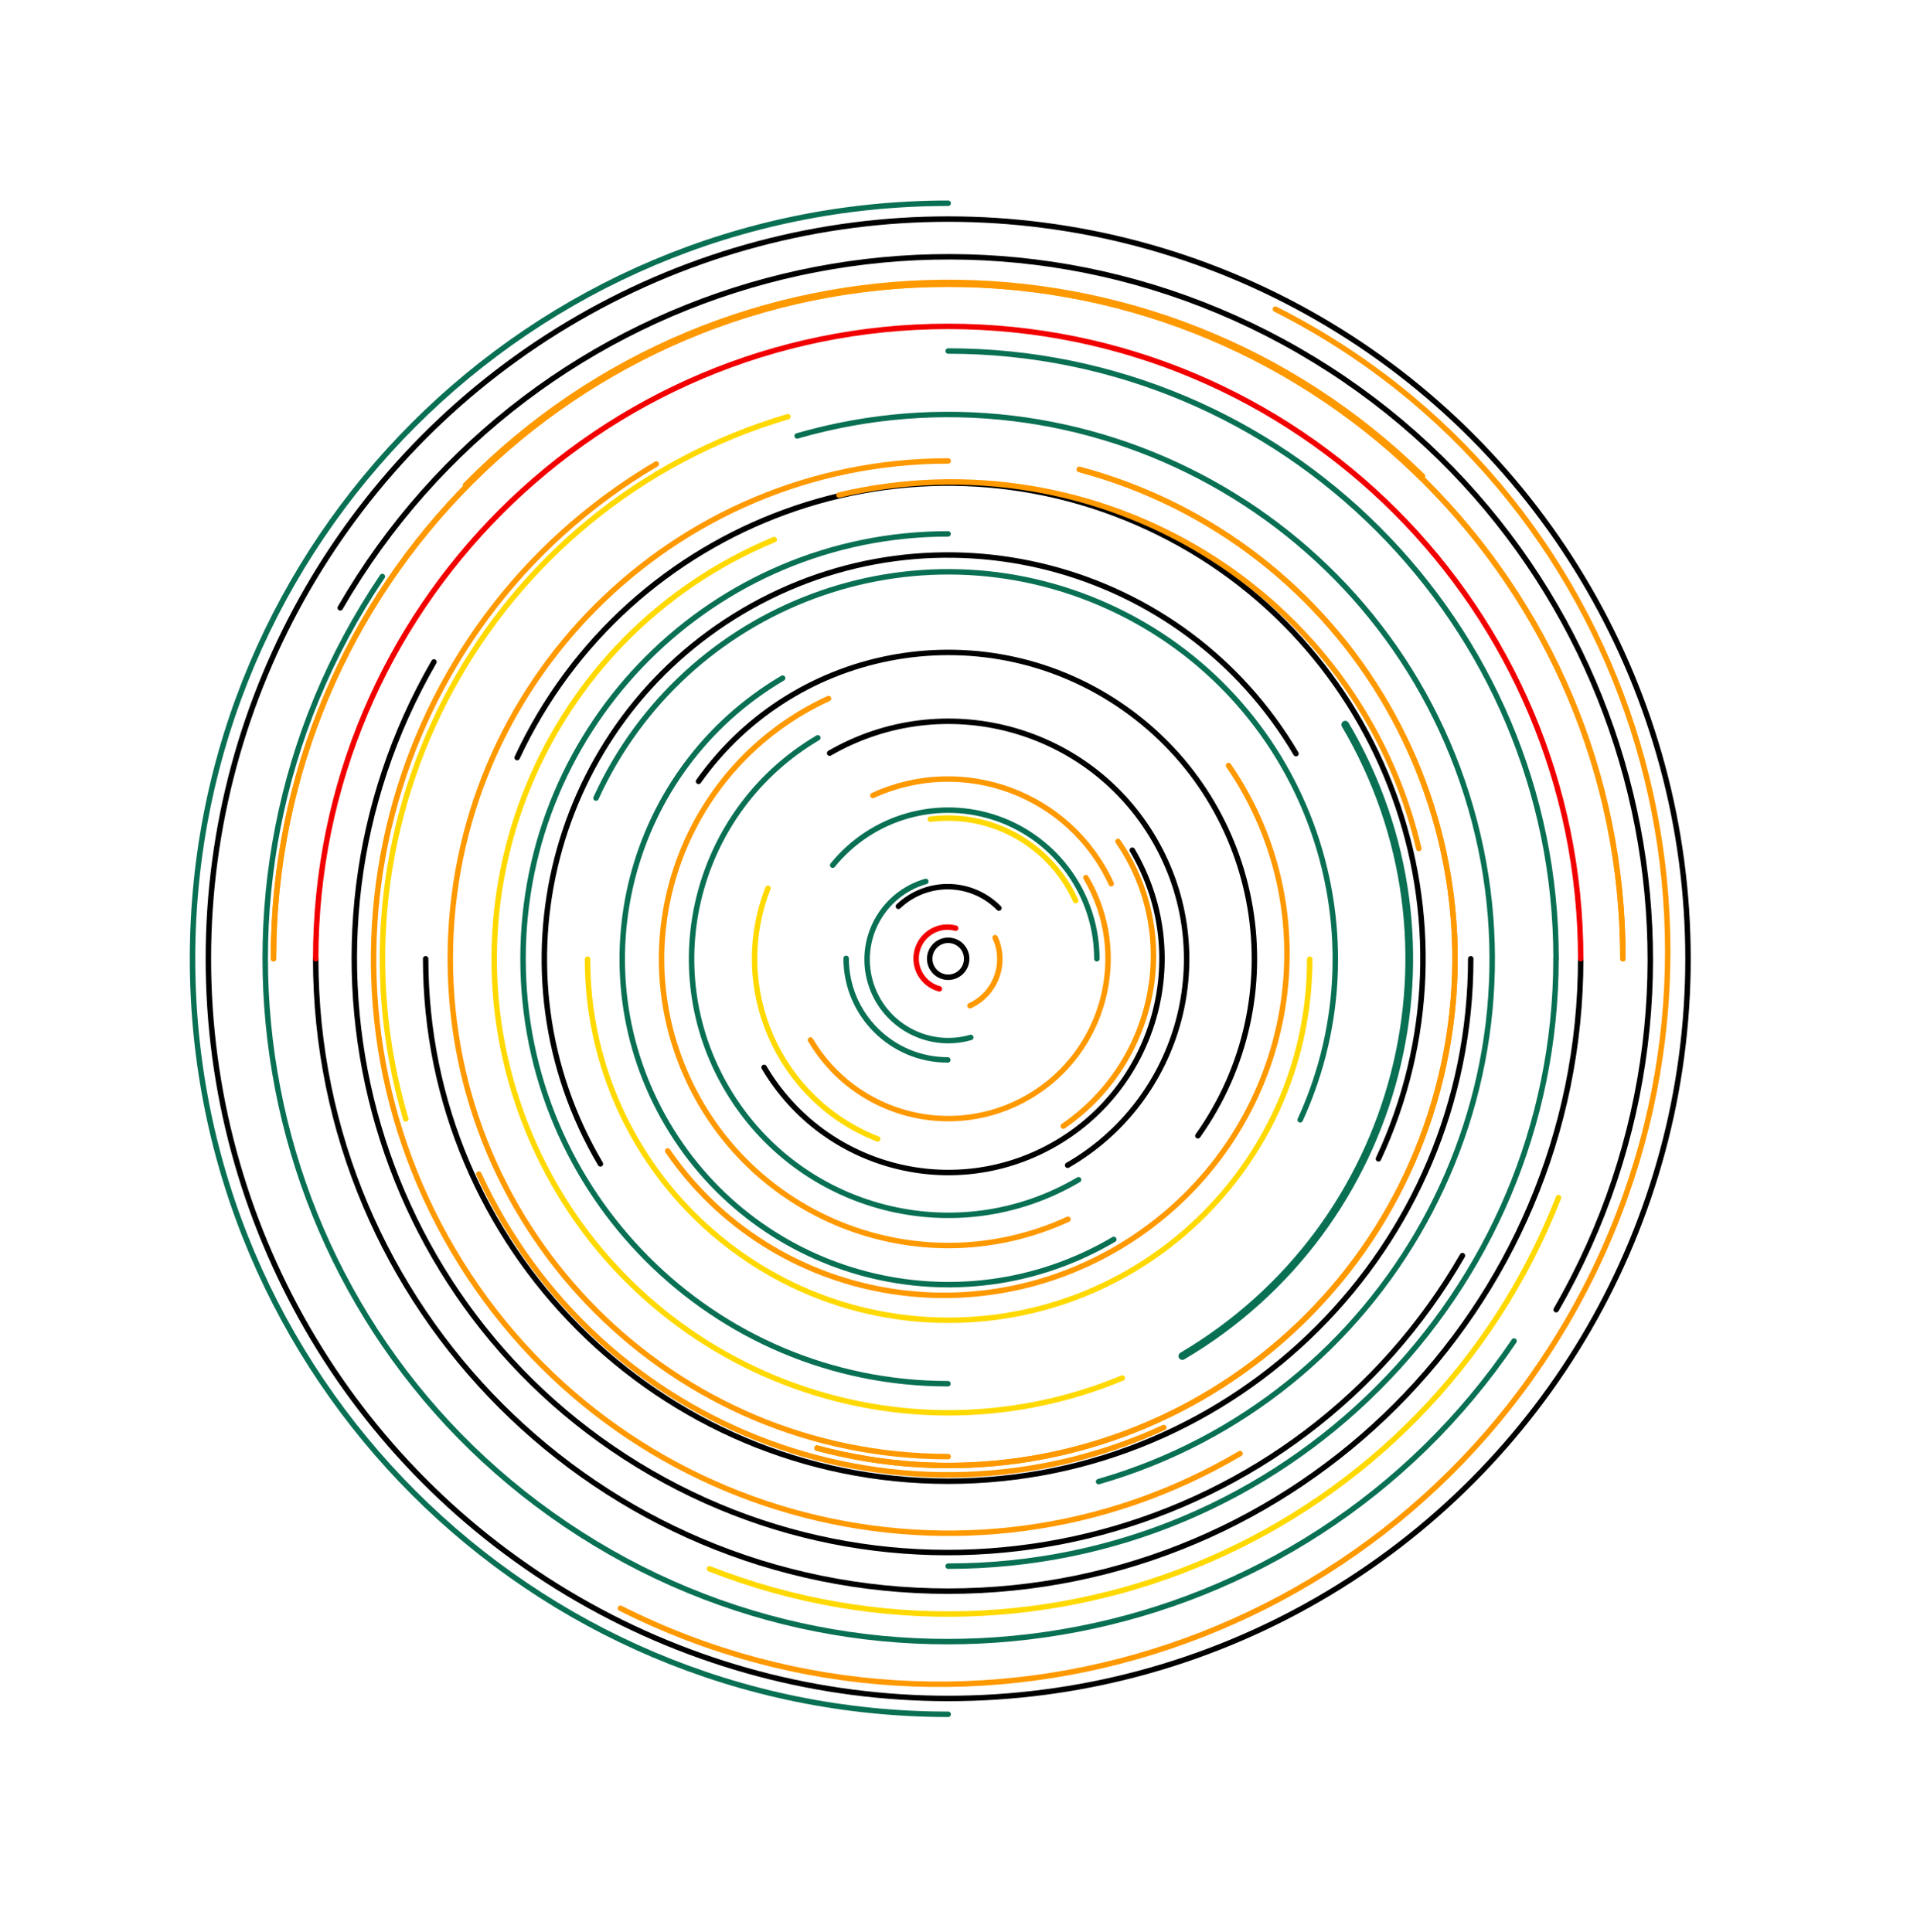 <svg width="1759" height="1773" viewBox="0 0 1759 1773" fill="none" xmlns="http://www.w3.org/2000/svg">
<path d="M805.296 1045.27C713.971 1009.51 668.924 906.489 704.68 815.164" stroke="#FFD900" stroke-width="5" stroke-linecap="round"/>
<path d="M1430.04 1099.08C1308.98 1408.29 960.179 1560.81 650.972 1439.74" stroke="#FFD900" stroke-width="5" stroke-linecap="round"/>
<path d="M1099.15 1042.37C1188.97 915.837 1159.21 740.452 1032.68 650.634C906.149 560.815 730.765 590.574 640.946 717.103" stroke="black" stroke-width="5" stroke-linecap="round"/>
<path d="M372.292 1026.85C291.159 752.061 448.149 463.53 722.937 382.398" stroke="#FFD900" stroke-width="5" stroke-linecap="round"/>
<path d="M710.394 495.196C497.913 583.412 397.176 827.175 485.391 1039.66C573.607 1252.14 817.37 1352.87 1029.85 1264.66" stroke="#FFD900" stroke-width="5" stroke-linecap="round"/>
<path d="M986.993 826.561C979.487 809.921 968.527 795.067 954.842 782.986C941.157 770.904 925.059 761.871 907.616 756.486C890.174 751.101 871.785 749.486 853.671 751.75" stroke="#FFD900" stroke-width="5" stroke-linecap="round"/>
<path d="M916.554 833.39C904.462 821.087 888.022 814.026 870.775 813.727C853.527 813.428 836.852 819.916 824.342 831.792" stroke="black" stroke-width="5" stroke-linecap="round"/>
<circle cx="870.04" cy="879.906" r="16.951" stroke="black" stroke-width="5" stroke-linecap="round"/>
<path d="M1341.9 1152.33C1191.44 1412.93 858.212 1502.22 597.614 1351.76C337.015 1201.31 247.727 868.079 398.184 607.48" stroke="black" stroke-width="5" stroke-linecap="round"/>
<path d="M1349.51 879.906C1349.51 1144.71 1134.84 1359.38 870.039 1359.38C605.235 1359.38 390.569 1144.71 390.569 879.906" stroke="black" stroke-width="5" stroke-linecap="round"/>
<path d="M1427.88 1201.97C1605.75 893.889 1500.19 499.941 1192.11 322.068C884.021 144.195 490.074 249.753 312.2 557.838" stroke="black" stroke-width="5" stroke-linecap="round"/>
<path d="M1427.81 879.906C1427.81 571.86 1178.09 322.139 870.039 322.139" stroke="#097054" stroke-width="5" stroke-linecap="round"/>
<path d="M1450.41 879.906C1450.41 1200.44 1190.57 1460.27 870.04 1460.27C549.512 1460.27 289.672 1200.44 289.672 879.906" stroke="black" stroke-width="5" stroke-linecap="round"/>
<path d="M1189.15 691.665C1085.19 515.422 858.04 456.828 681.797 560.791C505.555 664.754 446.96 891.905 550.923 1068.15" stroke="black" stroke-width="5" stroke-linecap="round"/>
<path d="M1137.88 1333.96C887.113 1481.88 563.911 1398.51 415.988 1147.75C268.064 896.979 351.435 573.777 602.201 425.854" stroke="#FF9900" stroke-width="5" stroke-linecap="round"/>
<path d="M1021.97 1137.47C879.724 1221.38 696.386 1174.09 612.476 1031.84C528.566 889.591 575.859 706.254 718.107 622.344" stroke="#097054" stroke-width="5" stroke-linecap="round"/>
<path d="M1389.25 1230.73C1195.5 1517.49 805.969 1592.88 519.214 1399.12C232.46 1205.37 157.07 815.836 350.825 529.081" stroke="#097054" stroke-width="5" stroke-linecap="round"/>
<path d="M1234.36 665.059C1353.09 866.339 1286.17 1125.76 1084.89 1244.49" stroke="#097054" stroke-width="7.075" stroke-linecap="round"/>
<path d="M996.391 805.374C1037.55 875.155 1014.35 965.094 944.572 1006.26C874.79 1047.42 784.852 1024.22 743.688 954.439" stroke="#FF9900" stroke-width="5" stroke-linecap="round"/>
<path d="M1038.98 780.251C1094.02 873.554 1063 993.809 969.695 1048.85C876.392 1103.89 756.137 1072.87 701.099 979.562" stroke="black" stroke-width="5" stroke-linecap="round"/>
<path d="M989.657 1082.69C877.664 1148.75 733.321 1111.52 667.257 999.524C601.194 887.531 638.428 743.188 750.421 677.125" stroke="#097054" stroke-width="5" stroke-linecap="round"/>
<circle cx="870.04" cy="879.906" r="678.845" stroke="black" stroke-width="5" stroke-linecap="round"/>
<path d="M1450.41 879.906C1450.41 559.378 1190.57 299.538 870.04 299.538C549.512 299.538 289.672 559.378 289.672 879.906" stroke="#F20000" stroke-width="5" stroke-linecap="round"/>
<path d="M870.039 1336.77C617.718 1336.77 413.171 1132.23 413.171 879.906C413.171 627.585 617.718 423.038 870.039 423.038" stroke="#FF9900" stroke-width="5" stroke-linecap="round"/>
<path d="M870.04 1573.28C487.099 1573.28 176.665 1262.85 176.665 879.907C176.665 496.966 487.099 186.532 870.04 186.532" stroke="#097054" stroke-width="5" stroke-linecap="round"/>
<path d="M990.374 430.808C1238.4 497.268 1385.6 752.212 1319.14 1000.24C1252.68 1248.27 997.733 1395.46 749.703 1329" stroke="#FF9900" stroke-width="5" stroke-linecap="round"/>
<path d="M990.374 430.808C1238.4 497.268 1385.6 752.212 1319.14 1000.24C1252.68 1248.27 997.733 1395.46 749.703 1329" stroke="#FF9900" stroke-width="5" stroke-linecap="round"/>
<path d="M1489.15 879.906C1489.15 537.98 1211.97 260.793 870.039 260.793C528.112 260.793 250.926 537.98 250.926 879.906" stroke="#FF9900" stroke-width="5" stroke-linecap="round"/>
<path d="M1489.15 879.906C1489.15 537.98 1211.97 260.793 870.039 260.793C528.112 260.793 250.926 537.98 250.926 879.906" stroke="#FF9900" stroke-width="5" stroke-linecap="round"/>
<path d="M474.527 695.311C576.204 477.078 835.541 382.591 1053.77 484.268C1272.01 585.945 1366.49 845.283 1264.82 1063.52" stroke="black" stroke-width="5" stroke-linecap="round"/>
<path d="M979.616 1069.4C1084.05 1009.11 1119.83 875.57 1059.54 771.138C999.241 666.705 865.704 630.924 761.271 691.218" stroke="black" stroke-width="5" stroke-linecap="round"/>
<path d="M1201.79 880.31C1201.79 1063.31 1053.44 1211.66 870.443 1211.66C687.443 1211.66 539.092 1063.31 539.092 880.31" stroke="#FFD900" stroke-width="5" stroke-linecap="round"/>
<path d="M1067.84 1310.11C830.065 1419.43 548.689 1315.29 439.372 1077.51" stroke="#FF9900" stroke-width="5" stroke-linecap="round"/>
<path d="M427.152 445.189C667.4 200.43 1060.58 196.773 1305.34 437.021" stroke="#FF9900" stroke-width="5" stroke-linecap="round"/>
<path d="M979.95 1118.97C847.979 1179.64 691.811 1121.84 631.139 989.869C570.467 857.898 628.266 701.73 760.236 641.058" stroke="#FF9900" stroke-width="5" stroke-linecap="round"/>
<path d="M800.923 730.043C883.674 691.999 981.599 728.242 1019.64 810.993" stroke="#FF9900" stroke-width="5" stroke-linecap="round"/>
<path d="M890.003 922.981C913.63 912.119 923.978 884.16 913.115 860.533" stroke="#FF9900" stroke-width="5" stroke-linecap="round"/>
<path d="M869.686 972.733C818.196 972.761 776.433 931.044 776.405 879.554" stroke="#097054" stroke-width="5" stroke-linecap="round"/>
<path d="M861.966 907.493C846.599 903.376 837.48 887.581 841.597 872.214C845.715 856.847 861.51 847.728 876.877 851.846" stroke="#F20000" stroke-width="5" stroke-linecap="round"/>
<path d="M546.878 732.411C628.43 553.979 839.189 475.442 1017.62 556.994C1196.05 638.546 1274.59 849.304 1193.04 1027.74" stroke="#097054" stroke-width="5" stroke-linecap="round"/>
<path d="M731.444 400.063C996.455 323.687 1273.2 476.605 1349.58 741.616C1425.96 1006.63 1273.04 1283.38 1008.03 1359.75" stroke="#097054" stroke-width="5" stroke-linecap="round"/>
<path d="M849.514 808.911C809.973 820.307 787.157 861.599 798.553 901.139C809.949 940.679 851.24 963.495 890.781 952.1" stroke="#097054" stroke-width="5" stroke-linecap="round"/>
<path d="M870.017 1437.32C1178 1437.37 1427.71 1187.74 1427.76 879.763" stroke="#097054" stroke-width="5" stroke-linecap="round"/>
<path d="M869.822 1269.89C654.454 1269.85 479.893 1095.23 479.929 879.862C479.965 664.493 654.585 489.933 869.953 489.969" stroke="#097054" stroke-width="5" stroke-linecap="round"/>
<path d="M1025.88 772.211C1084.34 857.263 1061.83 974.246 975.615 1033.5" stroke="#FF9900" stroke-width="5" stroke-linecap="round"/>
<path d="M1170.23 283.726C1495 447.424 1623.77 847.018 1457.83 1176.24C1291.89 1505.47 894.083 1639.66 569.306 1475.96" stroke="#FF9900" stroke-width="5" stroke-linecap="round"/>
<path d="M1127.3 702.553C1223.65 842.746 1186.55 1035.58 1044.44 1133.25C902.325 1230.92 709.01 1196.45 612.656 1056.26" stroke="#FF9900" stroke-width="5" stroke-linecap="round"/>
<path d="M1301.88 778.756C1246.55 543.483 1008.35 398.229 769.854 454.322" stroke="#FF9900" stroke-width="5" stroke-linecap="round"/>
<path d="M1006.45 879.907C1006.45 851.709 997.716 824.205 981.443 801.178C965.17 778.151 942.161 760.732 915.582 751.318C889.002 741.905 860.159 740.959 833.02 748.611C805.881 756.263 781.78 772.136 764.033 794.048" stroke="#097054" stroke-width="5" stroke-linecap="round"/>
</svg>
